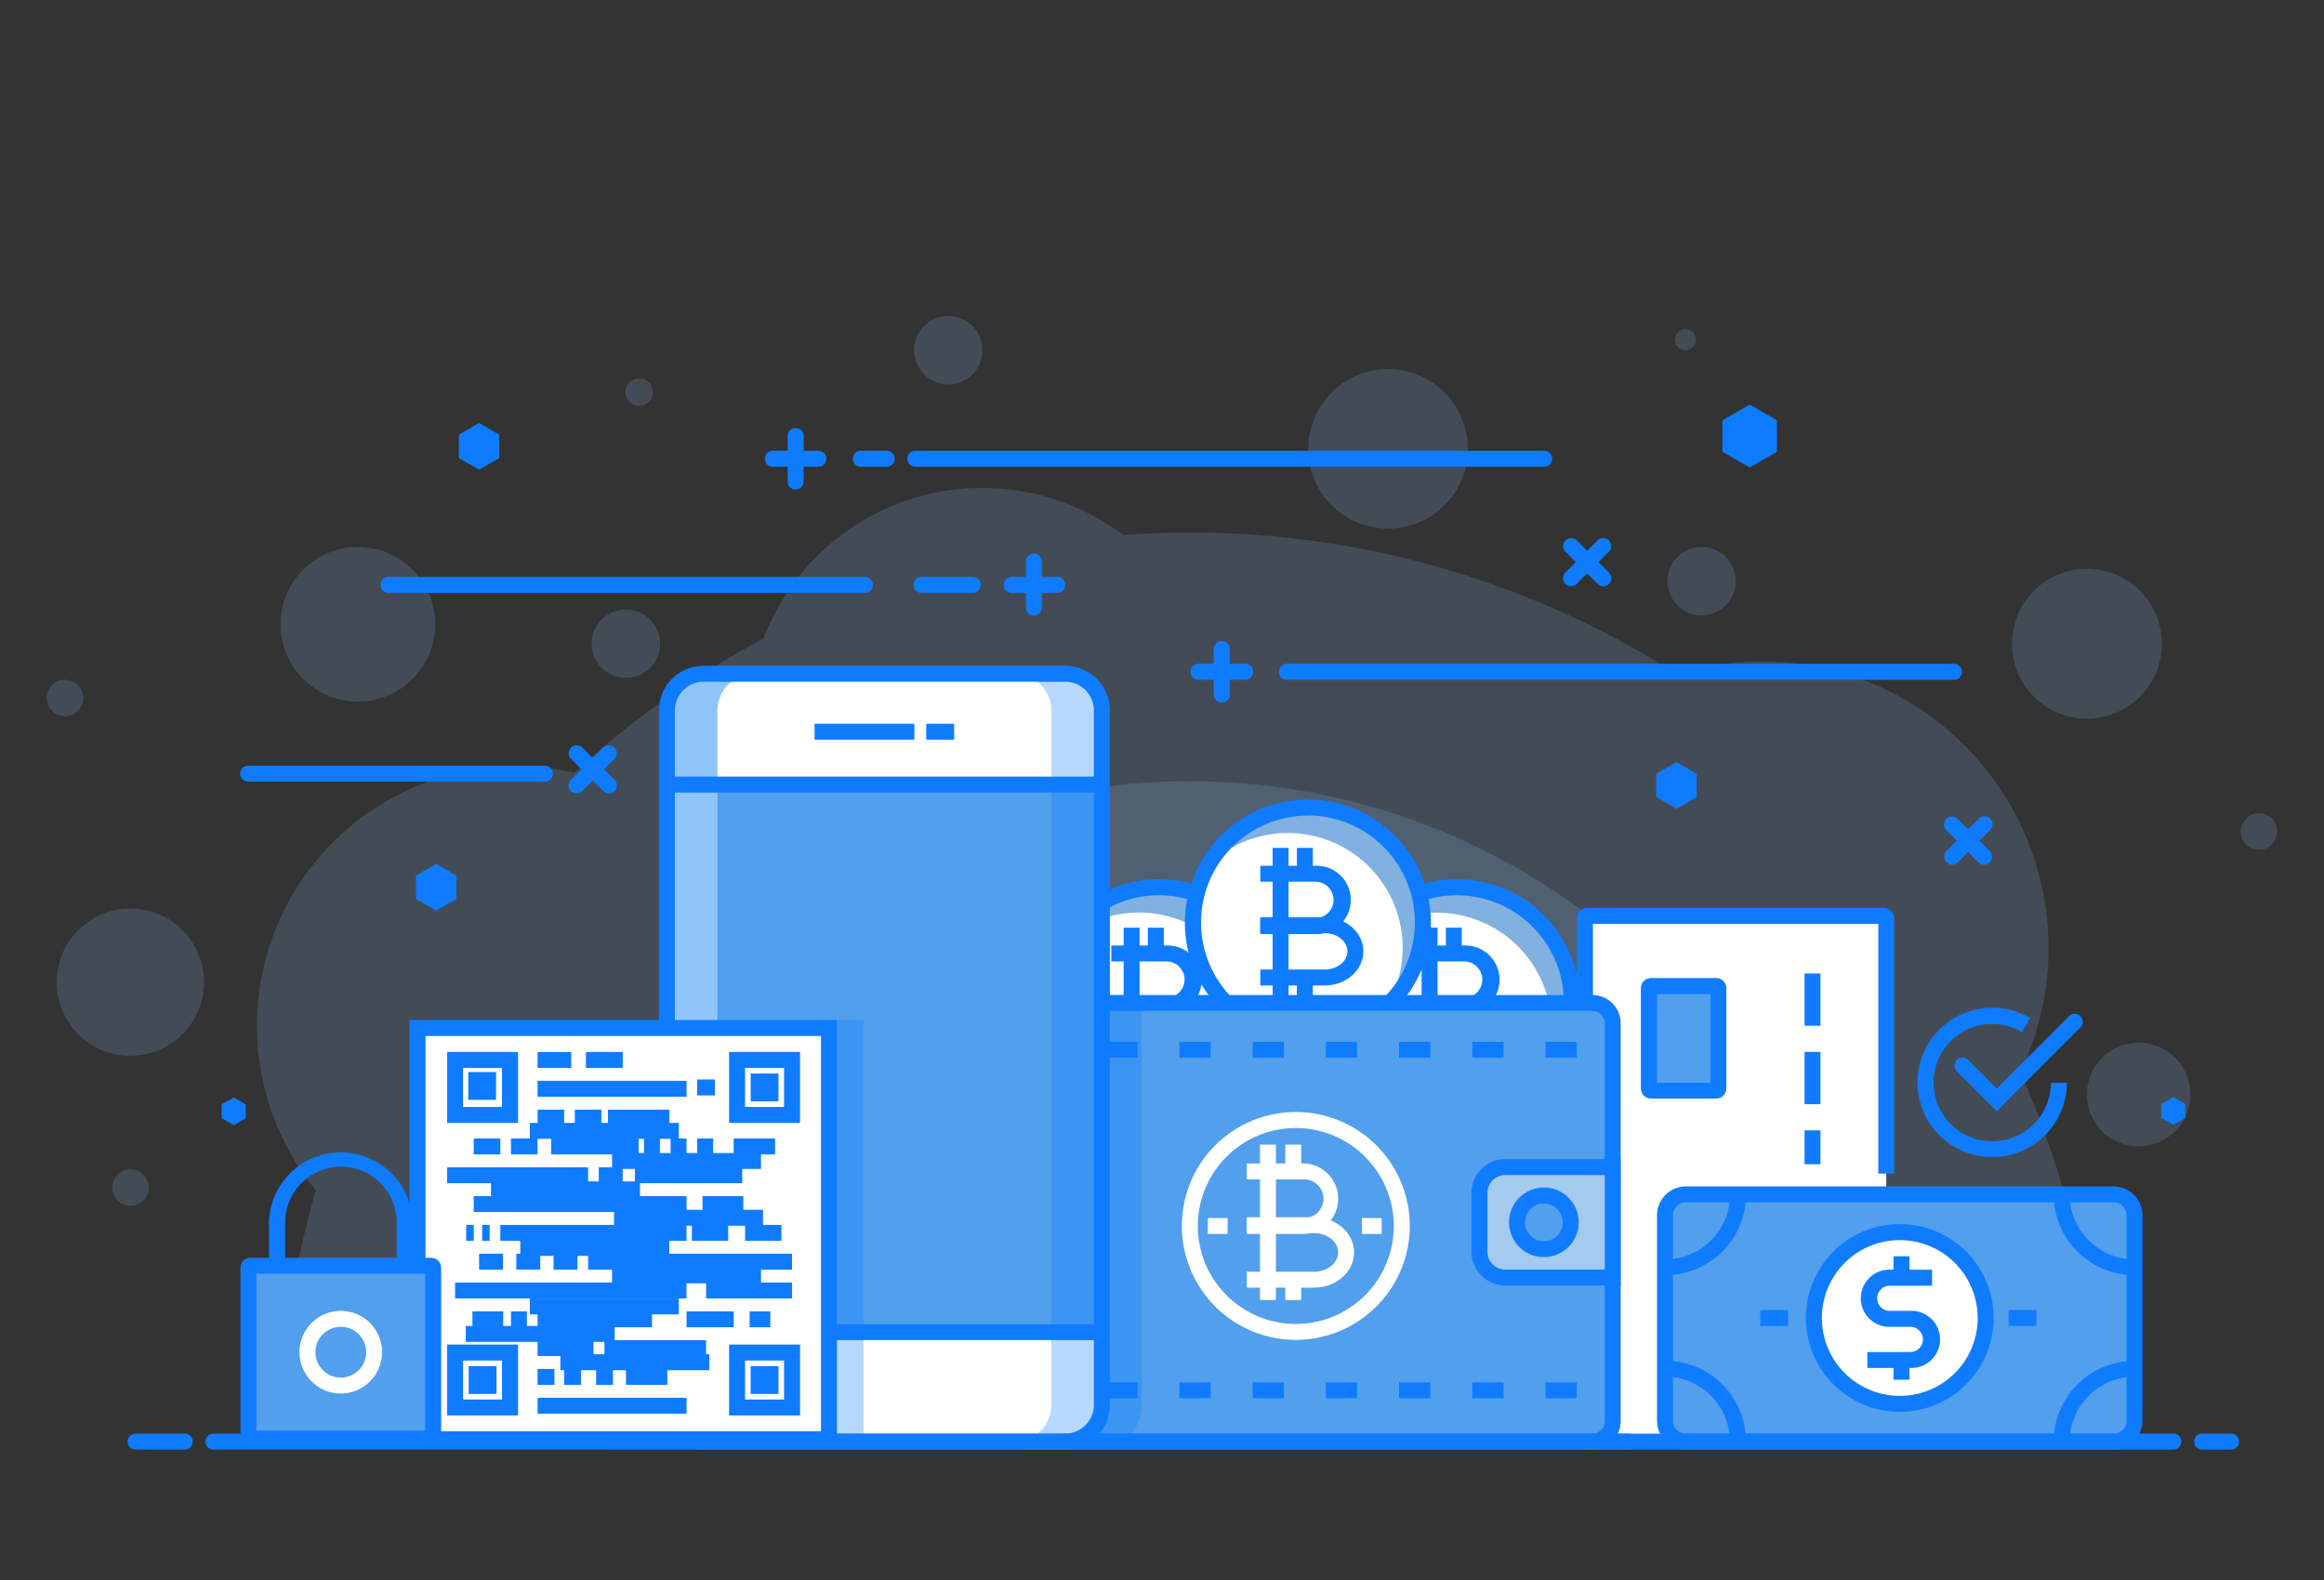 <svg id="Layer_1" data-name="Layer 1" xmlns="http://www.w3.org/2000/svg" viewBox="0 0 500 340"><rect x="0" y="0" width="500" height="340" fill="#333333" stroke="none"/><defs><style>.cls-1{opacity:.2}.cls-2{fill:#80b1e0}.cls-3{fill:#0f7cff}.cls-4{fill:#fff}.cls-5{fill:#519fed}.cls-7{opacity:.3}</style></defs><g class="cls-1"><path class="cls-2" d="M451.49 310.17a194.73 194.73 0 00-16.84-79.46 61.68 61.68 0 00-73.84-85.62 194.7 194.7 0 00-104.88-30.48q-7.22 0-14.29.52a50.37 50.37 0 00-77.35 22.26 196.71 196.71 0 00-40.79 28.9 55.83 55.83 0 00-55.56 89.83 195.93 195.93 0 00-7.57 54.05z"/></g><g class="cls-1"><path class="cls-2" d="M398 310.17a142.06 142.06 0 00-284.12 0z"/></g><g class="cls-1"><path class="cls-2" d="M471.26 235.53a11.14 11.14 0 11-11.13-11.14 11.13 11.13 0 0111.13 11.14z"/></g><g class="cls-1"><circle class="cls-2" cx="298.64" cy="96.6" r="17.16" transform="rotate(-45 298.634 96.602)"/></g><g class="cls-1"><path class="cls-2" d="M142 138.52a7.35 7.35 0 11-7.35-7.35 7.35 7.35 0 017.35 7.35z"/></g><g class="cls-1"><circle class="cls-2" cx="366.09" cy="125.06" r="7.35"/></g><g class="cls-1"><path class="cls-2" d="M211.37 75.35A7.35 7.35 0 11204 68a7.35 7.35 0 017.37 7.35z"/></g><g class="cls-1"><path class="cls-2" d="M459.12 262.47a3 3 0 11-3-3 3 3 0 013 3z"/></g><g class="cls-1"><path class="cls-2" d="M364.89 73.08a2.27 2.27 0 11-2.27-2.26 2.27 2.27 0 012.27 2.26z"/></g><g class="cls-1"><circle class="cls-2" cx="137.52" cy="84.37" r="2.95"/></g><g class="cls-1"><path class="cls-2" d="M17.91 150.2a3.92 3.92 0 11-3.91-3.92 3.91 3.91 0 013.91 3.92z"/></g><g class="cls-1"><path class="cls-2" d="M489.93 178.93A3.92 3.92 0 11486 175a3.91 3.91 0 013.93 3.93z"/></g><g class="cls-1"><circle class="cls-2" cx="76.99" cy="134.34" r="16.63"/></g><g class="cls-1"><path class="cls-2" d="M32 255.57a3.92 3.92 0 11-4-3.92 3.91 3.91 0 014 3.92z"/></g><g class="cls-1"><path class="cls-2" d="M465.11 138.52A16.12 16.12 0 11449 122.4a16.12 16.12 0 0116.11 16.12z"/></g><g class="cls-1"><circle class="cls-2" cx="28.04" cy="211.35" r="15.84"/></g><path class="cls-3" d="M429.59 239.1l-8.54-8.54a1.72 1.72 0 112.43-2.43l6.11 6.11 15.62-15.63a1.72 1.72 0 012.43 2.43z"/><path class="cls-3" d="M428.62 249a16.07 16.07 0 118.16-29.91l-1.74 3a12.63 12.63 0 106.21 10.91h3.43a16.08 16.08 0 01-16.06 16z"/><path class="cls-4" d="M405.82 252v-54.94a.54.54 0 00-.54-.54h-63.75a.54.54 0 00-.53.54V308.9a.74.74 0 00.74.75h9.06l55 .32z"/><rect class="cls-5" x="358.23" y="257.01" width="100.99" height="53.21" rx="1.97"/><path class="cls-4" d="M427.58 283.8a18.48 18.48 0 11-18.48-18.48 18.48 18.48 0 0118.48 18.48z"/><rect class="cls-5" x="355.19" y="212.18" width="14.89" height="22.5" rx=".21"/><path class="cls-3" d="M411 294.37h-9.24v-3.43H411a2.71 2.71 0 100-5.42h-4.26a6.15 6.15 0 110-12.29h8.94v3.44h-8.94a2.71 2.71 0 100 5.41H411a6.15 6.15 0 110 12.29z"/><path class="cls-3" d="M407.38 270.34h3.43v4.61h-3.43zm0 22.27h3.43v4.29h-3.43z"/><path class="cls-3" d="M454.72 311.94h-92a6.23 6.23 0 01-6.22-6.22v-44.2a6.23 6.23 0 016.22-6.22h92a6.23 6.23 0 016.22 6.22v44.2a6.23 6.23 0 01-6.22 6.22zm-92-53.21a2.79 2.79 0 00-2.79 2.79v44.2a2.79 2.79 0 002.79 2.78h92a2.79 2.79 0 002.79-2.78v-44.2a2.79 2.79 0 00-2.79-2.79z"/><path class="cls-3" d="M358.23 274.41V271a14 14 0 0014-14h3.44a17.43 17.43 0 01-17.44 17.41zm101 0a17.43 17.43 0 01-17.4-17.4h3.44a14 14 0 0014 14zm-83.6 35.81h-3.44a14 14 0 00-14-14v-3.43a17.42 17.42 0 0117.44 17.43zm69.64 0h-3.44a17.42 17.42 0 0117.4-17.39v3.43a14 14 0 00-13.96 13.96zm-36.54-6.41a20.2 20.2 0 1120.2-20.19 20.21 20.21 0 01-20.2 20.19zm0-36.95a16.76 16.76 0 1016.76 16.76 16.77 16.77 0 00-16.76-16.76zm-30.01 15.04h5.98v3.43h-5.98zm53.41 0h5.98v3.43h-5.98z"/><path class="cls-3" d="M350.8 311.94h-9.05a2.47 2.47 0 01-2.47-2.47V197.63a2.26 2.26 0 012.25-2.26h63.75a2.26 2.26 0 012.25 2.26v54.92h-3.43V198.8h-61.39v109.7h8.09z"/><path class="cls-3" d="M388.24 209.48h3.43v11.25h-3.43zm0 16.88h3.43v11.25h-3.43zm0 16.88h3.43v7.3h-3.43zm-19.02-6.84h-14a2.19 2.19 0 01-2.19-2.19v-21.56a2.2 2.2 0 012.19-2.19h14a2.2 2.2 0 012.19 2.19v21.56a2.19 2.19 0 01-2.19 2.19zm-12.7-3.4H368v-19.1h-11.48zm-24.17-132.56H196.81a1.72 1.72 0 010-3.43h135.54a1.72 1.72 0 010 3.43zm-141.58 0h-5.56a1.72 1.72 0 010-3.44h5.56a1.72 1.72 0 010 3.44zm-14.7 0h-9.78a1.72 1.72 0 010-3.44h9.78a1.72 1.72 0 110 3.44z"/><path class="cls-3" d="M171.18 105.33a1.72 1.72 0 01-1.72-1.72v-9.78a1.72 1.72 0 013.44 0v9.78a1.72 1.72 0 01-1.72 1.72zm56.15 22.25h-9.79a1.72 1.72 0 010-3.43h9.79a1.72 1.72 0 110 3.43z"/><path class="cls-3" d="M222.44 132.47a1.72 1.72 0 01-1.72-1.72V121a1.72 1.72 0 113.43 0v9.78a1.72 1.72 0 01-1.71 1.69zm45.3 13.81H258a1.72 1.72 0 110-3.43h9.78a1.72 1.72 0 110 3.43z"/><path class="cls-3" d="M262.85 151.18a1.72 1.72 0 01-1.72-1.72v-9.79a1.72 1.72 0 013.44 0v9.79a1.72 1.72 0 01-1.72 1.72zm164.02 34.89a1.75 1.75 0 01-1.22-.5l-6.91-6.92a1.71 1.71 0 012.42-2.43l6.92 6.92a1.72 1.72 0 01-1.21 2.93z"/><path class="cls-3" d="M420 186.07a1.72 1.72 0 01-1.21-2.93l6.91-6.92a1.72 1.72 0 112.43 2.43l-6.92 6.92a1.71 1.71 0 01-1.21.5zm-75.06-59.92a1.71 1.71 0 01-1.21-.51l-6.92-6.92a1.71 1.71 0 112.43-2.42l6.92 6.92a1.72 1.72 0 01-1.22 2.93z"/><path class="cls-3" d="M338 126.15a1.72 1.72 0 01-1.22-2.93l6.92-6.92a1.71 1.71 0 112.43 2.42l-6.92 6.92a1.7 1.7 0 01-1.21.51zm-213.95 44.58a1.72 1.72 0 01-1.22-2.93l6.92-6.92a1.71 1.71 0 012.43 2.42l-6.92 6.92a1.68 1.68 0 01-1.21.51z"/><path class="cls-3" d="M131 170.73a1.72 1.72 0 01-1.22-.51l-6.92-6.92a1.71 1.71 0 012.43-2.42l6.92 6.92a1.71 1.71 0 010 2.42 1.68 1.68 0 01-1.21.51zm54.94-43.15H83.73a1.72 1.72 0 110-3.43h102.21a1.72 1.72 0 110 3.43zm-68.58 40.62H53.52a1.72 1.72 0 110-3.43h63.84a1.72 1.72 0 010 3.43zm303.16-21.92H277a1.72 1.72 0 110-3.43h143.52a1.72 1.72 0 010 3.43zm-211.38-18.7h-11a1.72 1.72 0 010-3.43h11a1.72 1.72 0 110 3.43zM89.5 188.42l4.34-2.51 4.35 2.51v5.02l-4.35 2.51-4.34-2.51v-5.02zm9.22-94.88l4.34-2.51 4.35 2.51v5.02l-4.35 2.51-4.34-2.51v-5.02zM465 237.58l2.58-1.49 2.58 1.49v2.98l-2.58 1.49-2.58-1.49v-2.98zm-417.3.07l2.58-1.49 2.58 1.49v2.98l-2.58 1.5-2.58-1.5v-2.98zm308.63-71.15l4.35-2.51 4.35 2.51v5.02l-4.35 2.51-4.35-2.51v-5.02zm14.24-76.06l5.87-3.38 5.86 3.38v6.78l-5.86 3.38-5.87-3.38v-6.78z"/><circle class="cls-4" cx="313.45" cy="215.67" r="24.75" transform="rotate(-76.65 313.47 215.668)"/><path class="cls-2" d="M313.45 190.93a24.7 24.7 0 00-21.3 12.19 24.72 24.72 0 0138.23 30.57 24.73 24.73 0 00-16.93-42.76z"/><path class="cls-3" d="M315 218.15h-11.8v-3.44H315a3.91 3.91 0 000-7.82h-11.8v-3.43H315a7.35 7.35 0 110 14.69z"/><path class="cls-3" d="M317.09 229.23H303.2v-3.43h13.89c2.7 0 4.89-1.76 4.89-3.91s-2.19-3.91-4.89-3.91H303.2v-3.44h13.89c4.59 0 8.32 3.3 8.32 7.35s-3.73 7.34-8.32 7.34z"/><path class="cls-3" d="M305.85 199.63h3.43v32.08h-3.43zm5.22 0h3.43v5.54h-3.43zm0 27.89h3.43v4.2h-3.43z"/><path class="cls-3" d="M313.45 242.14a26.47 26.47 0 1126.46-26.47 26.5 26.5 0 01-26.46 26.47zm0-49.49a23 23 0 1023 23 23.05 23.05 0 00-23-23z"/><circle class="cls-4" cx="249.35" cy="215.67" r="24.75" transform="rotate(-76.65 249.363 215.674)"/><path class="cls-2" d="M249.35 190.93a24.7 24.7 0 00-21.3 12.19 24.71 24.71 0 0138.22 30.57 24.72 24.72 0 00-16.92-42.76z"/><path class="cls-3" d="M250.94 218.15H239.1v-3.44h11.84a3.91 3.91 0 000-7.82H239.1v-3.43h11.84a7.35 7.35 0 110 14.69z"/><path class="cls-3" d="M253 229.23h-13.9v-3.43H253c2.7 0 4.89-1.76 4.89-3.91S255.69 218 253 218h-13.9v-3.44H253c4.59 0 8.32 3.3 8.32 7.35s-3.74 7.32-8.32 7.32z"/><path class="cls-3" d="M241.75 199.63h3.43v32.08h-3.43zm5.21 0h3.43v5.54h-3.43zm0 27.89h3.43v4.2h-3.43z"/><path class="cls-3" d="M249.35 242.14a26.47 26.47 0 1126.46-26.47 26.5 26.5 0 01-26.46 26.47zm0-49.49a23 23 0 1023 23 23.05 23.05 0 00-23-23z"/><circle class="cls-4" cx="281.4" cy="198.5" r="24.75" transform="rotate(-76.65 281.417 198.502)"/><path class="cls-2" d="M281.4 173.76A24.7 24.7 0 00260.1 186a24.71 24.71 0 0138.22 30.57 24.72 24.72 0 00-16.92-42.76z"/><path class="cls-3" d="M283 201h-11.85v-3.44H283a3.91 3.91 0 000-7.82h-11.85v-3.43H283a7.35 7.35 0 110 14.69z"/><path class="cls-3" d="M285 212.06h-13.85v-3.43H285c2.7 0 4.89-1.76 4.89-3.91s-2.19-3.91-4.89-3.91h-13.85v-3.44H285c4.59 0 8.32 3.3 8.32 7.35s-3.69 7.34-8.32 7.34z"/><path class="cls-3" d="M273.8 182.46h3.43v32.08h-3.43zm5.22 0h3.43V188h-3.43zm0 27.89h3.43v4.2h-3.43z"/><path class="cls-3" d="M281.4 225a26.47 26.47 0 1126.46-26.47A26.51 26.51 0 01281.4 225zm0-49.49a23 23 0 1023 23 23.05 23.05 0 00-23-23.03z"/><rect class="cls-5" x="216.95" y="215.84" width="130.02" height="94.38" rx="1.91"/><path class="cls-3" d="M342.6 311.94H221.32a6.09 6.09 0 01-6.09-6.09V220.2a6.09 6.09 0 016.09-6.08H342.6a6.08 6.08 0 016.08 6.08v85.65a6.09 6.09 0 01-6.08 6.09zm-121.28-94.39a2.65 2.65 0 00-2.65 2.65v85.65a2.65 2.65 0 002.65 2.65H342.6a2.65 2.65 0 002.65-2.65V220.2a2.65 2.65 0 00-2.65-2.65z"/><path d="M320.72 251.15H347v23.76h-26.28a2.42 2.42 0 01-2.42-2.42v-18.92a2.42 2.42 0 012.42-2.42z" fill="#a5caef"/><path class="cls-3" d="M348.68 276.63h-24.83a7.28 7.28 0 01-7.27-7.27v-12.67a7.27 7.27 0 017.27-7.26h24.83zm-24.83-23.77a3.83 3.83 0 00-3.83 3.83v12.67a3.82 3.82 0 003.83 3.83h21.4v-20.33z"/><path class="cls-5" d="M337.94 263a5.78 5.78 0 11-5.78-5.77 5.77 5.77 0 015.78 5.77z"/><path class="cls-3" d="M332.16 270.52a7.49 7.49 0 117.49-7.49 7.5 7.5 0 01-7.49 7.49zm0-11.55a4.06 4.06 0 104.06 4.06 4.06 4.06 0 00-4.06-4.03zm.35-34.79h6.73v3.43h-6.73zm-15.75 0h6.73v3.43h-6.73zm-15.76 0h6.73v3.43H301zm-15.75 0h6.73v3.43h-6.73zm-15.75 0h6.73v3.43h-6.73zm-15.75 0h6.73v3.43h-6.73zm-15.75 0h6.73v3.43H238zm-15.76 0h6.73v3.43h-6.73zm110.27 73.28h6.73v3.43h-6.73zm-15.75 0h6.73v3.43h-6.73zm-15.76 0h6.73v3.43H301zm-15.75 0h6.73v3.43h-6.73zm-15.75 0h6.73v3.43h-6.73zm-15.75 0h6.73v3.43h-6.73zm-15.75 0h6.73v3.43H238zm-15.76 0h6.73v3.43h-6.73z"/><path class="cls-4" d="M280.59 265.53h-12.35v-3.43h12.35a4.15 4.15 0 100-8.3h-12.35v-3.44h12.35a7.59 7.59 0 010 15.17z"/><path class="cls-4" d="M282.73 277.09h-14.49v-3.43h14.49c2.85 0 5.16-1.86 5.16-4.15s-2.31-4.15-5.16-4.15h-14.49v-3.43h14.49c4.74 0 8.6 3.4 8.6 7.58s-3.86 7.58-8.6 7.58z"/><path class="cls-4" d="M271.08 246.3h3.43v33.45h-3.43zm5.44 0h3.43v5.78h-3.43zm0 29.08h3.43v4.38h-3.43zm-16.66-13.28h4.26v3.43h-4.26zm33.14 0h4.26v3.43H293z"/><path class="cls-4" d="M278.79 288.33a24.52 24.52 0 1124.52-24.51 24.54 24.54 0 01-24.52 24.51zm0-45.59a21.08 21.08 0 1021.08 21.08 21.1 21.1 0 00-21.08-21.08z"/><g class="cls-7"><path class="cls-3" d="M245.64 302.32v-88.2h-24.32a6.09 6.09 0 00-6.09 6.08v85.65a6.09 6.09 0 006.09 6.09H236a9.63 9.63 0 009.64-9.62z"/></g><rect class="cls-4" x="143.48" y="144.98" width="93.58" height="165.24" rx="7.9"/><path class="cls-5" d="M143.48 170.23h93.58v116.42h-93.58z"/><g class="cls-7"><path class="cls-3" d="M229.16 145h-10.87a7.91 7.91 0 017.91 7.9v149.42a7.91 7.91 0 01-7.91 7.9h10.87a7.9 7.9 0 007.9-7.9V152.88a7.9 7.9 0 00-7.9-7.88z"/></g><path d="M151.39 145h10.86a7.9 7.9 0 00-7.9 7.9v149.42a7.9 7.9 0 007.9 7.9h-10.86a7.91 7.91 0 01-7.91-7.9V152.88a7.91 7.91 0 017.91-7.88z" fill="#8fc4f9"/><path class="cls-3" d="M229.16 311.94h-77.77a9.63 9.63 0 01-9.62-9.62V152.88a9.63 9.63 0 019.62-9.62h77.77a9.64 9.64 0 019.62 9.62v149.44a9.64 9.64 0 01-9.62 9.62zM151.39 146.7a6.19 6.19 0 00-6.19 6.18v149.44a6.19 6.19 0 006.19 6.18h77.77a6.18 6.18 0 006.18-6.18V152.88a6.18 6.18 0 00-6.18-6.18z"/><path class="cls-3" d="M143.48 167.12h93.58v3.43h-93.58zm31.77-11.38h21.48v3.43h-21.48zm24.02 0h6.01v3.43h-6.01zm-55.79 129.2h93.58v3.43h-93.58zm324.1 27H45.93a1.72 1.72 0 010-3.44h421.65a1.72 1.72 0 110 3.44zm12.42 0h-6.23a1.72 1.72 0 010-3.44H480a1.72 1.72 0 010 3.44zm-440.25 0H29.19a1.72 1.72 0 010-3.44h10.56a1.72 1.72 0 010 3.44z"/><g class="cls-7"><path class="cls-3" d="M93.84 219.51h91.96v91.96H93.84z"/></g><path class="cls-4" d="M89.84 221.22h88.52v88.52H89.84z"/><path class="cls-3" d="M180.07 311.46H88.12v-91.95h91.95zM91.55 308h85.09v-85.06H91.55z"/><path class="cls-3" d="M111.46 241.64H96.2v-15.26h15.26zm-11.83-3.44H108v-8.39h-8.37zm11.83 66.39H96.2v-15.26h15.26zm-11.83-3.43H108v-8.39h-8.37z"/><path class="cls-3" d="M100.83 293.97h5.99v5.99h-5.99zm-.09-63.28h5.99v5.99h-5.99zm60.76.32h5.99V237h-5.99zm0 62.96h5.99v5.99h-5.99z"/><path class="cls-3" d="M172.13 241.64h-15.27v-15.26h15.27zm-11.83-3.44h8.39v-8.39h-8.39zm11.83 66.39h-15.27v-15.26h15.27zm-11.83-3.43h8.39v-8.39h-8.39zm-44.64-74.78h7.25v3.43h-7.25zm0 6.19h32.05V236h-32.05zm0 6.21h5.72v3.43h-5.72zm8.01 0h5.72v3.43h-5.72zm7.12 0h13.24v3.43h-13.24zm-28.87 6.2h5.72v3.43h-5.72zm8.01 0h5.72v3.43h-5.72zm8.65 0h18.82v3.43h-18.82zm19.97 0h3.43v3.43h-3.43zm5.72 0h3.43v3.43h-3.43zm5.73 0h3.43v3.43H150zm7.85 0h8.91v3.43h-8.91zm-61.65 6.2h30.33v3.43H96.2zm32.62 0h5.15v3.43h-5.15zm7.77 0h23.1v3.43h-23.1zm-34.67 6.2h45.79v3.43h-45.79zm49.22 0h8.78v3.43h-8.78zm-43.5 6.2h40.06v3.43h-40.06zm41.21 0h7.82v3.43h-7.82zm11.45 0h7.82v3.43h-7.82zm-56.57 0h1.62v3.43h-1.62zm-3.43 0h1.62v3.43h-1.62zm26.23 6.2h43.88v3.43h-43.88zm-7.44 0h5.15v3.43h-5.15zm-8.01 0h5.15v3.43h-5.15zm-8.01 0h5.15v3.43h-5.15zm-5.16 6.2h49.79v3.43H97.91zm54 0h18.5v3.43h-18.5zm-36.25 6.2h24.61v3.43h-24.61zm32.05 0h10.14v3.43h-10.14zm13.57 0h4.45v3.43h-4.45zm-51.35 0h3.43v3.43h-3.43zm-8.29 0h6.62v3.43h-6.62zm14.02 6.2h12.02v3.43h-12.02zm14.37 0h21.88v3.43h-21.88zm-14.37 6.2h3.63v3.43h-3.63zm5.72 0h3.63v3.43h-3.63zm6.87 0h3.63v3.43h-3.63zm6.42 0h8.91v3.43h-8.91zm-19.01 6.2h32.05v3.43h-32.05z"/><path class="cls-3" d="M100.2 285.33h32.05v3.43H100.2zm13.8-5.92h32.05v3.43H114zm17.68-6.68h32.05v3.43h-32.05zm-19.74-5.91h32.05v3.43h-32.05zm20.17-6.49h32.05v3.43h-32.05zm-26.47-6.1h32.05v3.43h-32.05zm26.04-6.11h32.05v3.43h-32.05zM114 241.64h32.05v3.43H114zm6.56 49.79h32.05v3.43h-32.05zM150 232.29h3.82v3.43H150zm-23.94-5.91h7.93v3.43h-7.93z"/><rect class="cls-5" x="53.66" y="272.39" width="39.74" height="37.18" rx=".19"/><path class="cls-3" d="M92.77 311.29H53.88a2.15 2.15 0 01-2.14-2.15v-36.33a2.14 2.14 0 012.14-2.14h38.89a2.14 2.14 0 012.14 2.14v36.33a2.15 2.15 0 01-2.14 2.15zm-37.6-3.44h36.31V274.1H55.17z"/><path class="cls-3" d="M88.78 272.39h-3.43v-9.33a12 12 0 00-24 0v9.33h-3.48v-9.33a15.46 15.46 0 0130.91 0z"/><path class="cls-4" d="M73.32 299.87a8.89 8.89 0 118.89-8.87 8.89 8.89 0 01-8.89 8.87zm0-14.35a5.46 5.46 0 105.46 5.48 5.46 5.46 0 00-5.46-5.48z"/></svg>